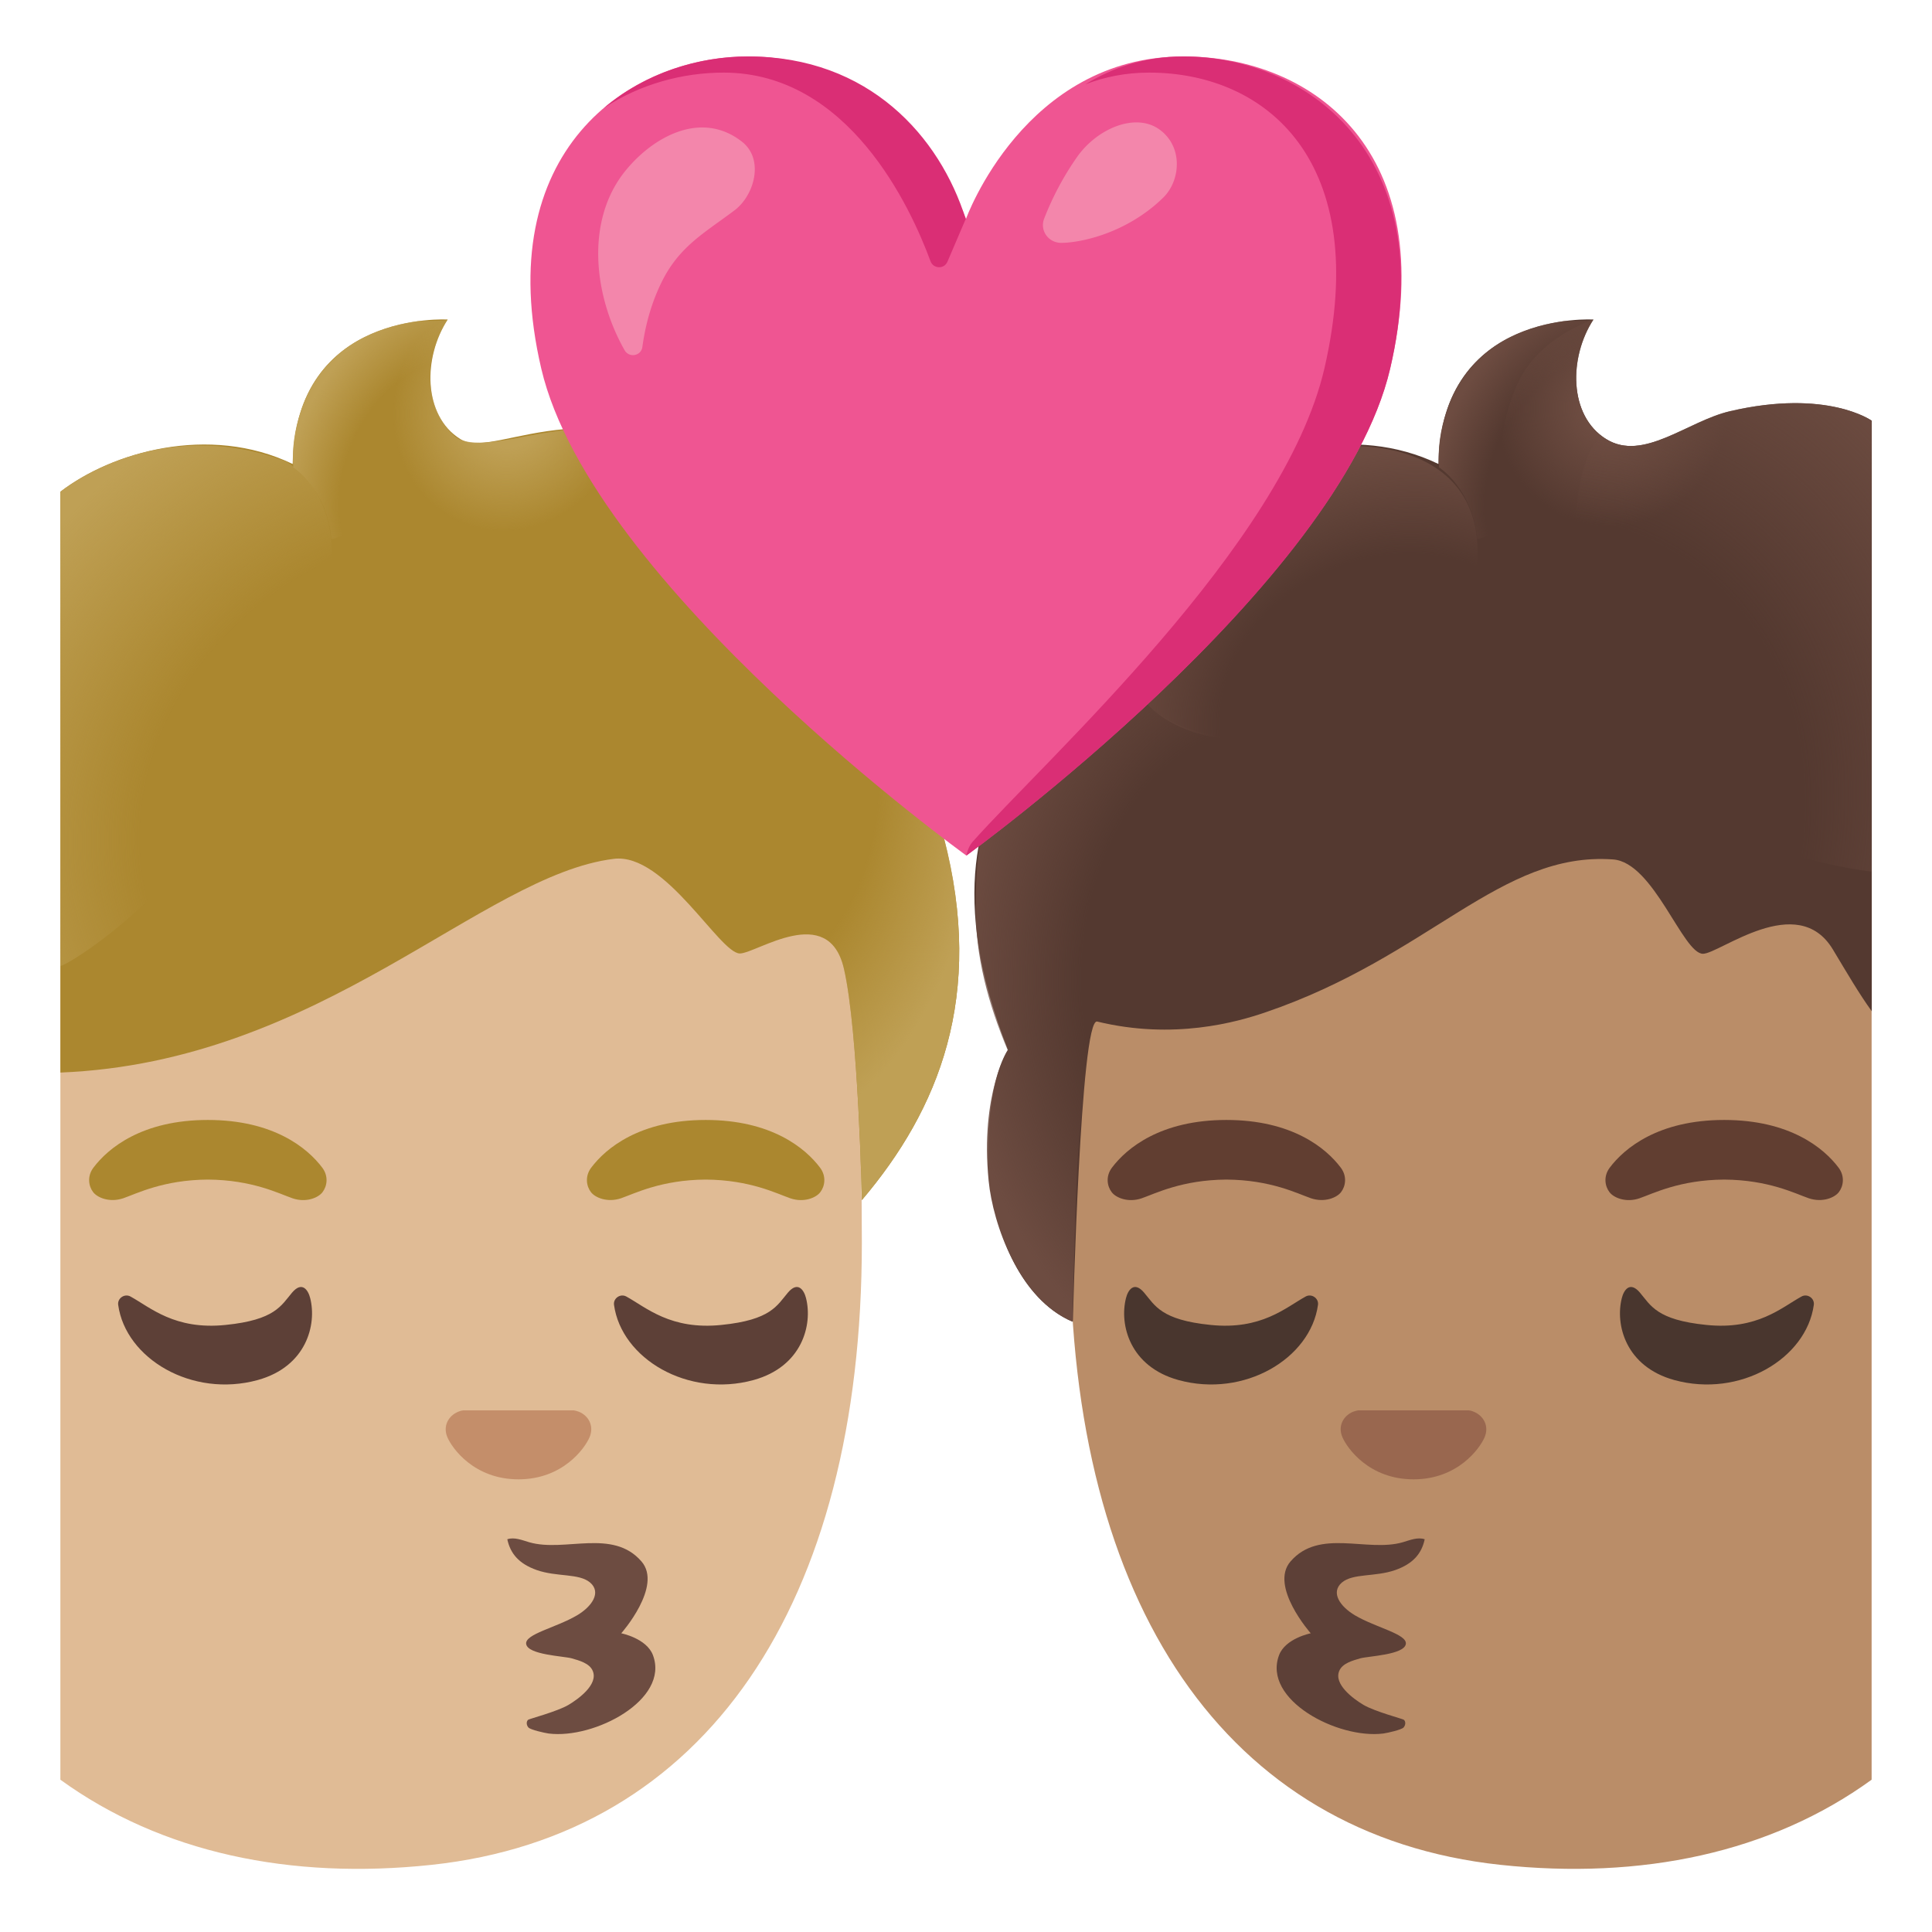 <svg xmlns="http://www.w3.org/2000/svg" width="1em" height="1em" viewBox="0 0 128 128"><path fill="#BA8D68" d="M102.27 34.74c-27.05 0-31.37 19.51-31.37 47.59c0 23.97 10.35 39.27 28.5 41.22c9.35 1 17.91-.79 24.6-5.64V40.6c-5.31-3.77-12.38-5.86-21.73-5.86"/><path fill="#613E31" d="M106.65 77.36c.97-1.29 3.22-3.16 7.58-3.16s6.61 1.87 7.58 3.16c.43.57.32 1.23.02 1.62c-.28.37-1.09.71-1.99.41c-.9-.31-2.66-1.22-5.61-1.24c-2.95.02-4.71.93-5.61 1.24s-1.72-.04-1.99-.41c-.3-.39-.41-1.05.02-1.62m-32.98 0c.97-1.29 3.22-3.16 7.58-3.16s6.61 1.87 7.58 3.16c.43.57.32 1.23.02 1.62c-.28.37-1.09.71-1.99.41c-.9-.31-2.66-1.22-5.61-1.24c-2.95.02-4.71.93-5.61 1.24s-1.72-.04-1.99-.41c-.3-.39-.41-1.05.02-1.62"/><path fill="#49362E" d="M108.65 85.64c-.67-.79-1.07-.16-1.2.36c-.45 1.76.25 4.54 3.47 5.43c4.36 1.2 8.76-1.42 9.25-4.98c.06-.44-.43-.77-.82-.55c-1.31.72-2.93 2.23-6.3 1.88c-3.29-.33-3.68-1.29-4.4-2.14m-32.85 0c-.67-.79-1.07-.16-1.2.36c-.45 1.76.25 4.54 3.47 5.43c4.36 1.2 8.76-1.42 9.25-4.98c.06-.44-.43-.77-.82-.55c-1.31.72-2.93 2.23-6.3 1.88c-3.28-.33-3.68-1.29-4.4-2.14"/><path fill="#5D4037" d="M91.65 114.85c-3.02.38-8.02-2.23-6.91-5.19c.42-1.12 2.1-1.45 2.1-1.45s-2.76-3.12-1.34-4.76c1.91-2.21 5.07-.59 7.43-1.27c.48-.14.99-.36 1.46-.2c-.2.94-.76 1.62-1.95 2.04c-1.34.47-2.8.2-3.54.83c-.76.66-.11 1.59.87 2.17c1.39.82 3.47 1.24 3.37 1.9c-.11.72-2.49.8-3.02.95c-.48.14-1.18.32-1.39.83c-.38.89.93 1.85 1.6 2.25c.74.44 2.61.93 2.68.99c.14.12.11.37-.02.51c-.13.15-1.05.36-1.34.4"/><path fill="#99674F" d="M89.65 93.53q.165-.06.33-.09h7.33q.165.015.33.09c.66.27 1.03.96.72 1.69s-1.77 2.79-4.71 2.79s-4.4-2.06-4.71-2.79c-.32-.73.05-1.42.71-1.69"/><path fill="#543930" d="M124 27.87s-2.95-2.12-9.37-.63c-2.82.65-5.76 3.38-8.22 1.85c-2.51-1.56-2.46-5.44-.84-7.92c0 0-10.1-.63-10.27 9.57c-5.58-2.7-12.1-.75-15.45 1.89c-6.14 4.84-5.36 12.19-5.36 12.19s-15.59 4.76-7.71 24.74c0 0-1.73 2.4-1.16 8.61c.39 4.26 2.47 8.19 5.46 9.39c0 0 .5-20.15 1.61-19.88c5.06 1.23 9.25.04 11.15-.61c10.89-3.71 15.57-10.67 23.03-10.13c2.7.19 4.62 6.26 5.96 6.25c1.11-.01 6.25-4.18 8.6-.29c.95 1.58 1.73 2.92 2.58 4.1V27.87z"/><radialGradient id="IconifyId195ac99e25a590abd72802" cx="106.827" cy="26.951" r="11.564" gradientTransform="matrix(.938 .347 -.362 .978 16.407 -36.498)" gradientUnits="userSpaceOnUse"><stop offset=".177" stop-color="#6D4C41"/><stop offset=".663" stop-color="#6D4C41" stop-opacity="0"/></radialGradient><path fill="url(#IconifyId195ac99e25a590abd72802)" d="M124 27.87s-2.95-2.12-9.37-.63c-2.82.65-5.76 3.38-8.22 1.85c-2.51-1.56-2.46-5.44-.84-7.92c-.02.02-3.72 1.14-5.12 4.44c-2.82 6.61-1.29 18.29 23.57 21.54c-.11 0-.02-17.1-.02-19.28"/><radialGradient id="IconifyId195ac99e25a590abd72803" cx="97.696" cy="57.312" r="33.753" gradientTransform="matrix(.81 .586 -.707 .976 59.058 -55.924)" gradientUnits="userSpaceOnUse"><stop offset=".602" stop-color="#6D4C41" stop-opacity="0"/><stop offset="1" stop-color="#6D4C41"/></radialGradient><path fill="url(#IconifyId195ac99e25a590abd72803)" d="M124 27.87s-2.95-2.12-9.37-.63c-2.82.65-5.76 3.38-8.22 1.85c-2.51-1.56-7.26 25.42 17.6 28.66c-.1 0-.01-27.7-.01-29.88"/><radialGradient id="IconifyId195ac99e25a590abd72804" cx="84.222" cy="50.581" r="20.851" gradientTransform="matrix(1 0 0 1.35 0 -3.38)" gradientUnits="userSpaceOnUse"><stop offset=".602" stop-color="#6D4C41" stop-opacity="0"/><stop offset="1" stop-color="#6D4C41"/></radialGradient><path fill="url(#IconifyId195ac99e25a590abd72804)" d="M83.56 48.67c-6.8.91-9.09-3.84-9.09-3.84c-9.46 3.93-9.79 10.72-9.83 15.18c-.03 3.3.83 6.51 2.12 9.56c0 0-1.82 2.9-1.26 8.66c.28 2.86 2 7.81 5.55 9.34c0 0 .19-7.83.32-10.25c.03-.6.65-9.77 1.29-9.63c5.08 1.13 17.81-13.33 10.9-19.02"/><radialGradient id="IconifyId195ac99e25a590abd72805" cx="92.501" cy="47.092" r="19.552" gradientTransform="matrix(.955 -.295 .258 .834 -8.01 35.134)" gradientUnits="userSpaceOnUse"><stop offset=".602" stop-color="#6D4C41" stop-opacity="0"/><stop offset="1" stop-color="#6D4C41"/></radialGradient><path fill="url(#IconifyId195ac99e25a590abd72805)" d="M97.66 34.59c-1.73-6.9-12.84-5.88-17.82-1.96c-2.79 2.2-5.36 5.86-5.36 12.19c0 0 .92 1.33 1.7 2.03c1.26 1.13 2.86 1.8 4.54 2.03c4.42.6 9.07-.69 12.55-3.5c2.35-1.9 4.21-4.57 4.55-7.58c.14-1.22.08-2.28-.16-3.21"/><radialGradient id="IconifyId195ac99e25a590abd72806" cx="104.323" cy="31.345" r="9.034" gradientTransform="matrix(.905 .425 -.616 1.31 29.19 -54.078)" gradientUnits="userSpaceOnUse"><stop offset=".598" stop-color="#6D4C41" stop-opacity="0"/><stop offset="1" stop-color="#6D4C41"/></radialGradient><path fill="url(#IconifyId195ac99e25a590abd72806)" d="M106.41 29.09c-2.51-1.56-2.46-5.44-.84-7.92c-.08.12-1.8.08-1.99.11c-1.48.2-2.94.66-4.22 1.44c-1.67 1.03-2.88 2.6-3.5 4.46c-.45 1.33-.61 2.57-.52 3.78c0 0 2.19 1.39 2.53 4.7c.06.64 9.79-5.8 8.54-6.57"/><path fill="#E0BB95" d="M25.73 34.74c27.05 0 31.37 19.51 31.37 47.59c0 23.97-10.35 39.27-28.5 41.22c-9.35 1-17.91-.79-24.6-5.64V40.6c5.31-3.77 12.38-5.86 21.73-5.86"/><path fill="#AB872F" d="M21.35 77.36c-.97-1.29-3.22-3.16-7.58-3.16s-6.61 1.87-7.58 3.16c-.43.57-.32 1.23-.02 1.62c.28.37 1.09.71 1.99.41c.9-.31 2.66-1.22 5.61-1.24c2.95.02 4.71.93 5.61 1.24s1.72-.04 1.99-.41c.3-.39.41-1.05-.02-1.62m32.98 0c-.97-1.29-3.22-3.16-7.58-3.16s-6.61 1.87-7.58 3.16c-.43.57-.32 1.23-.02 1.62c.28.37 1.09.71 1.99.41c.9-.31 2.66-1.22 5.61-1.24c2.95.02 4.71.93 5.61 1.24s1.72-.04 1.99-.41c.3-.39.41-1.05-.02-1.62"/><path fill="#5D4037" d="M19.35 85.64c.67-.79 1.07-.16 1.2.36c.45 1.76-.25 4.54-3.47 5.43c-4.36 1.2-8.76-1.42-9.25-4.98c-.06-.44.43-.77.82-.55c1.31.72 2.93 2.23 6.3 1.88c3.28-.33 3.68-1.29 4.4-2.14m32.85 0c.67-.79 1.07-.16 1.2.36c.45 1.76-.25 4.54-3.47 5.43c-4.36 1.2-8.76-1.42-9.25-4.98c-.06-.44.43-.77.82-.55c1.31.72 2.93 2.23 6.3 1.88c3.28-.33 3.68-1.29 4.4-2.14"/><path fill="#6D4C41" d="M36.35 114.85c3.02.38 8.02-2.23 6.91-5.19c-.42-1.12-2.1-1.45-2.1-1.45s2.76-3.12 1.34-4.76c-1.91-2.21-5.07-.59-7.43-1.27c-.48-.14-.99-.36-1.46-.2c.2.94.76 1.62 1.95 2.04c1.34.47 2.8.2 3.54.83c.76.66.11 1.59-.87 2.17c-1.39.82-3.47 1.24-3.37 1.9c.11.72 2.49.8 3.02.95c.48.14 1.18.32 1.39.83c.38.89-.93 1.85-1.6 2.25c-.74.44-2.61.93-2.68.99c-.14.12-.11.37.02.51c.13.15 1.05.36 1.34.4"/><path fill="#C48E6A" d="M38.35 93.53q-.165-.06-.33-.09h-7.33q-.165.015-.33.09c-.66.27-1.03.96-.72 1.69s1.77 2.79 4.71 2.79s4.4-2.06 4.71-2.79s-.05-1.42-.71-1.69"/><path fill="#AB872F" d="M62.52 55.44c-1.44-5.5-3.51-16.65-11.47-22.57c-11.22-8.35-18.1-2.25-20.55-3.78c-2.51-1.56-2.46-5.44-.84-7.92c0 0-10.1-.63-10.27 9.57c-5.55-2.67-12.02-.77-15.39 1.84v38.48c17.28-.69 27.89-13.08 36.67-14.16c3.4-.42 7.01 6.28 8.35 6.27c1.11-.01 5.86-3.42 6.89 1c.97 4.17 1.19 15.34 1.19 15.34c5.08-5.99 8.18-13.5 5.42-24.07"/><radialGradient id="IconifyId195ac99e25a590abd72807" cx="33.723" cy="27.052" r="11.78" gradientTransform="matrix(.938 .347 -.375 1.013 12.247 -12.062)" gradientUnits="userSpaceOnUse"><stop offset=".206" stop-color="#BFA055"/><stop offset=".646" stop-color="#BFA055" stop-opacity="0"/></radialGradient><path fill="url(#IconifyId195ac99e25a590abd72807)" d="M37.38 28.49s-1.37.18-2.58.42c-1.83.36-3.86.74-4.71-.04c-2.02-1.86-2.05-5.22-.43-7.7c-.02.02-2.83 1.04-4.23 5.09c-.71 2.07-1.24 8.83 3.53 11.02c6.27 2.88 13.74 1.1 15.53-1.02c2.29-2.69-4.61-8.34-7.11-7.77"/><radialGradient id="IconifyId195ac99e25a590abd72808" cx="28.408" cy="31.345" r="9.034" gradientTransform="matrix(.905 .425 -.616 1.31 21.987 -21.802)" gradientUnits="userSpaceOnUse"><stop offset=".598" stop-color="#BFA055" stop-opacity="0"/><stop offset="1" stop-color="#BFA055"/></radialGradient><path fill="url(#IconifyId195ac99e25a590abd72808)" d="M30.5 29.09c-2.51-1.56-2.46-5.44-.84-7.92c-.08.12-1.8.08-1.99.11c-1.48.2-2.94.66-4.22 1.44c-1.67 1.03-2.88 2.6-3.5 4.46c-.45 1.33-.61 2.57-.52 3.78c0 0 2.19 1.39 2.53 4.7c.05.64 9.79-5.8 8.54-6.57"/><radialGradient id="IconifyId195ac99e25a590abd72809" cx="30.911" cy="54.034" r="36.311" gradientTransform="matrix(.955 -.295 .258 .834 -12.543 18.105)" gradientUnits="userSpaceOnUse"><stop offset=".602" stop-color="#BFA055" stop-opacity="0"/><stop offset="1" stop-color="#BFA055"/></radialGradient><path fill="url(#IconifyId195ac99e25a590abd72809)" d="M18.26 49.03c1.55-2.59 3.29-8.22 3.64-11.22c.14-1.22.08-2.29-.15-3.21c-.47-1.88-1.48-3.18-2.8-4.03c-8.47-3.18-14.67 1.8-14.95 2.01V64c.27.05 7.84-4.23 14.26-14.97"/><radialGradient id="IconifyId195ac99e25a590abd72810" cx="49.402" cy="51.243" r="18.552" gradientTransform="matrix(1 0 0 1.553 0 -28.322)" gradientUnits="userSpaceOnUse"><stop offset=".475" stop-color="#BFA055" stop-opacity="0"/><stop offset=".845" stop-color="#BFA055"/></radialGradient><path fill="url(#IconifyId195ac99e25a590abd72810)" d="M62.52 55.44c-1.44-5.5-3.51-16.65-11.47-22.57c-1.52-1.13-2.95-1.99-4.31-2.64l2.28 32.94c1.11-.01 5.86-3.42 6.89 1c.97 4.17 1.19 15.34 1.19 15.34c5.08-5.99 8.18-13.5 5.42-24.07"/><path fill="#EF5592" d="M78.41 3.74C67.87 3.74 64 14.5 64 14.5S60.18 3.74 49.57 3.74c-7.97 0-17.07 6.32-13.71 20.68s28.16 32.26 28.16 32.26s24.72-17.9 28.08-32.26S87.02 3.74 78.41 3.74"/><path fill="#DA2E75" d="M47.94 4.81c8.27 0 12.38 8.89 13.71 12.5c.19.51.91.53 1.12.03l1.21-2.83c-1.71-5.45-6.4-10.77-14.41-10.77c-3.32 0-6.82 1.1-9.55 3.41c2.4-1.59 5.23-2.34 7.92-2.34m30.47-1.07c-2.55 0-4.7.74-6.51 1.85c1.27-.49 2.68-.78 4.23-.78c7.8 0 14.77 5.91 11.62 19.58c-2.7 11.73-18.5 25.96-23.32 31.39c-.31.35-.41.91-.41.91s24.72-17.9 28.08-32.26c3.36-14.37-5.72-20.69-13.69-20.69"/><path fill="#F386AB" d="M41.4 11.36c1.8-2.25 5.03-4.11 7.76-1.97c1.48 1.16.83 3.54-.49 4.54c-1.93 1.46-3.6 2.34-4.77 4.63c-.7 1.38-1.13 2.88-1.34 4.42c-.08.61-.88.75-1.18.22c-2.04-3.6-2.61-8.55.02-11.84m28.91 4.73c-.85 0-1.44-.82-1.13-1.61a19.3 19.3 0 0 1 2.2-4.11c1.32-1.85 3.82-2.92 5.41-1.81c1.63 1.15 1.42 3.43.27 4.54c-2.45 2.39-5.53 2.99-6.75 2.99"/></svg>